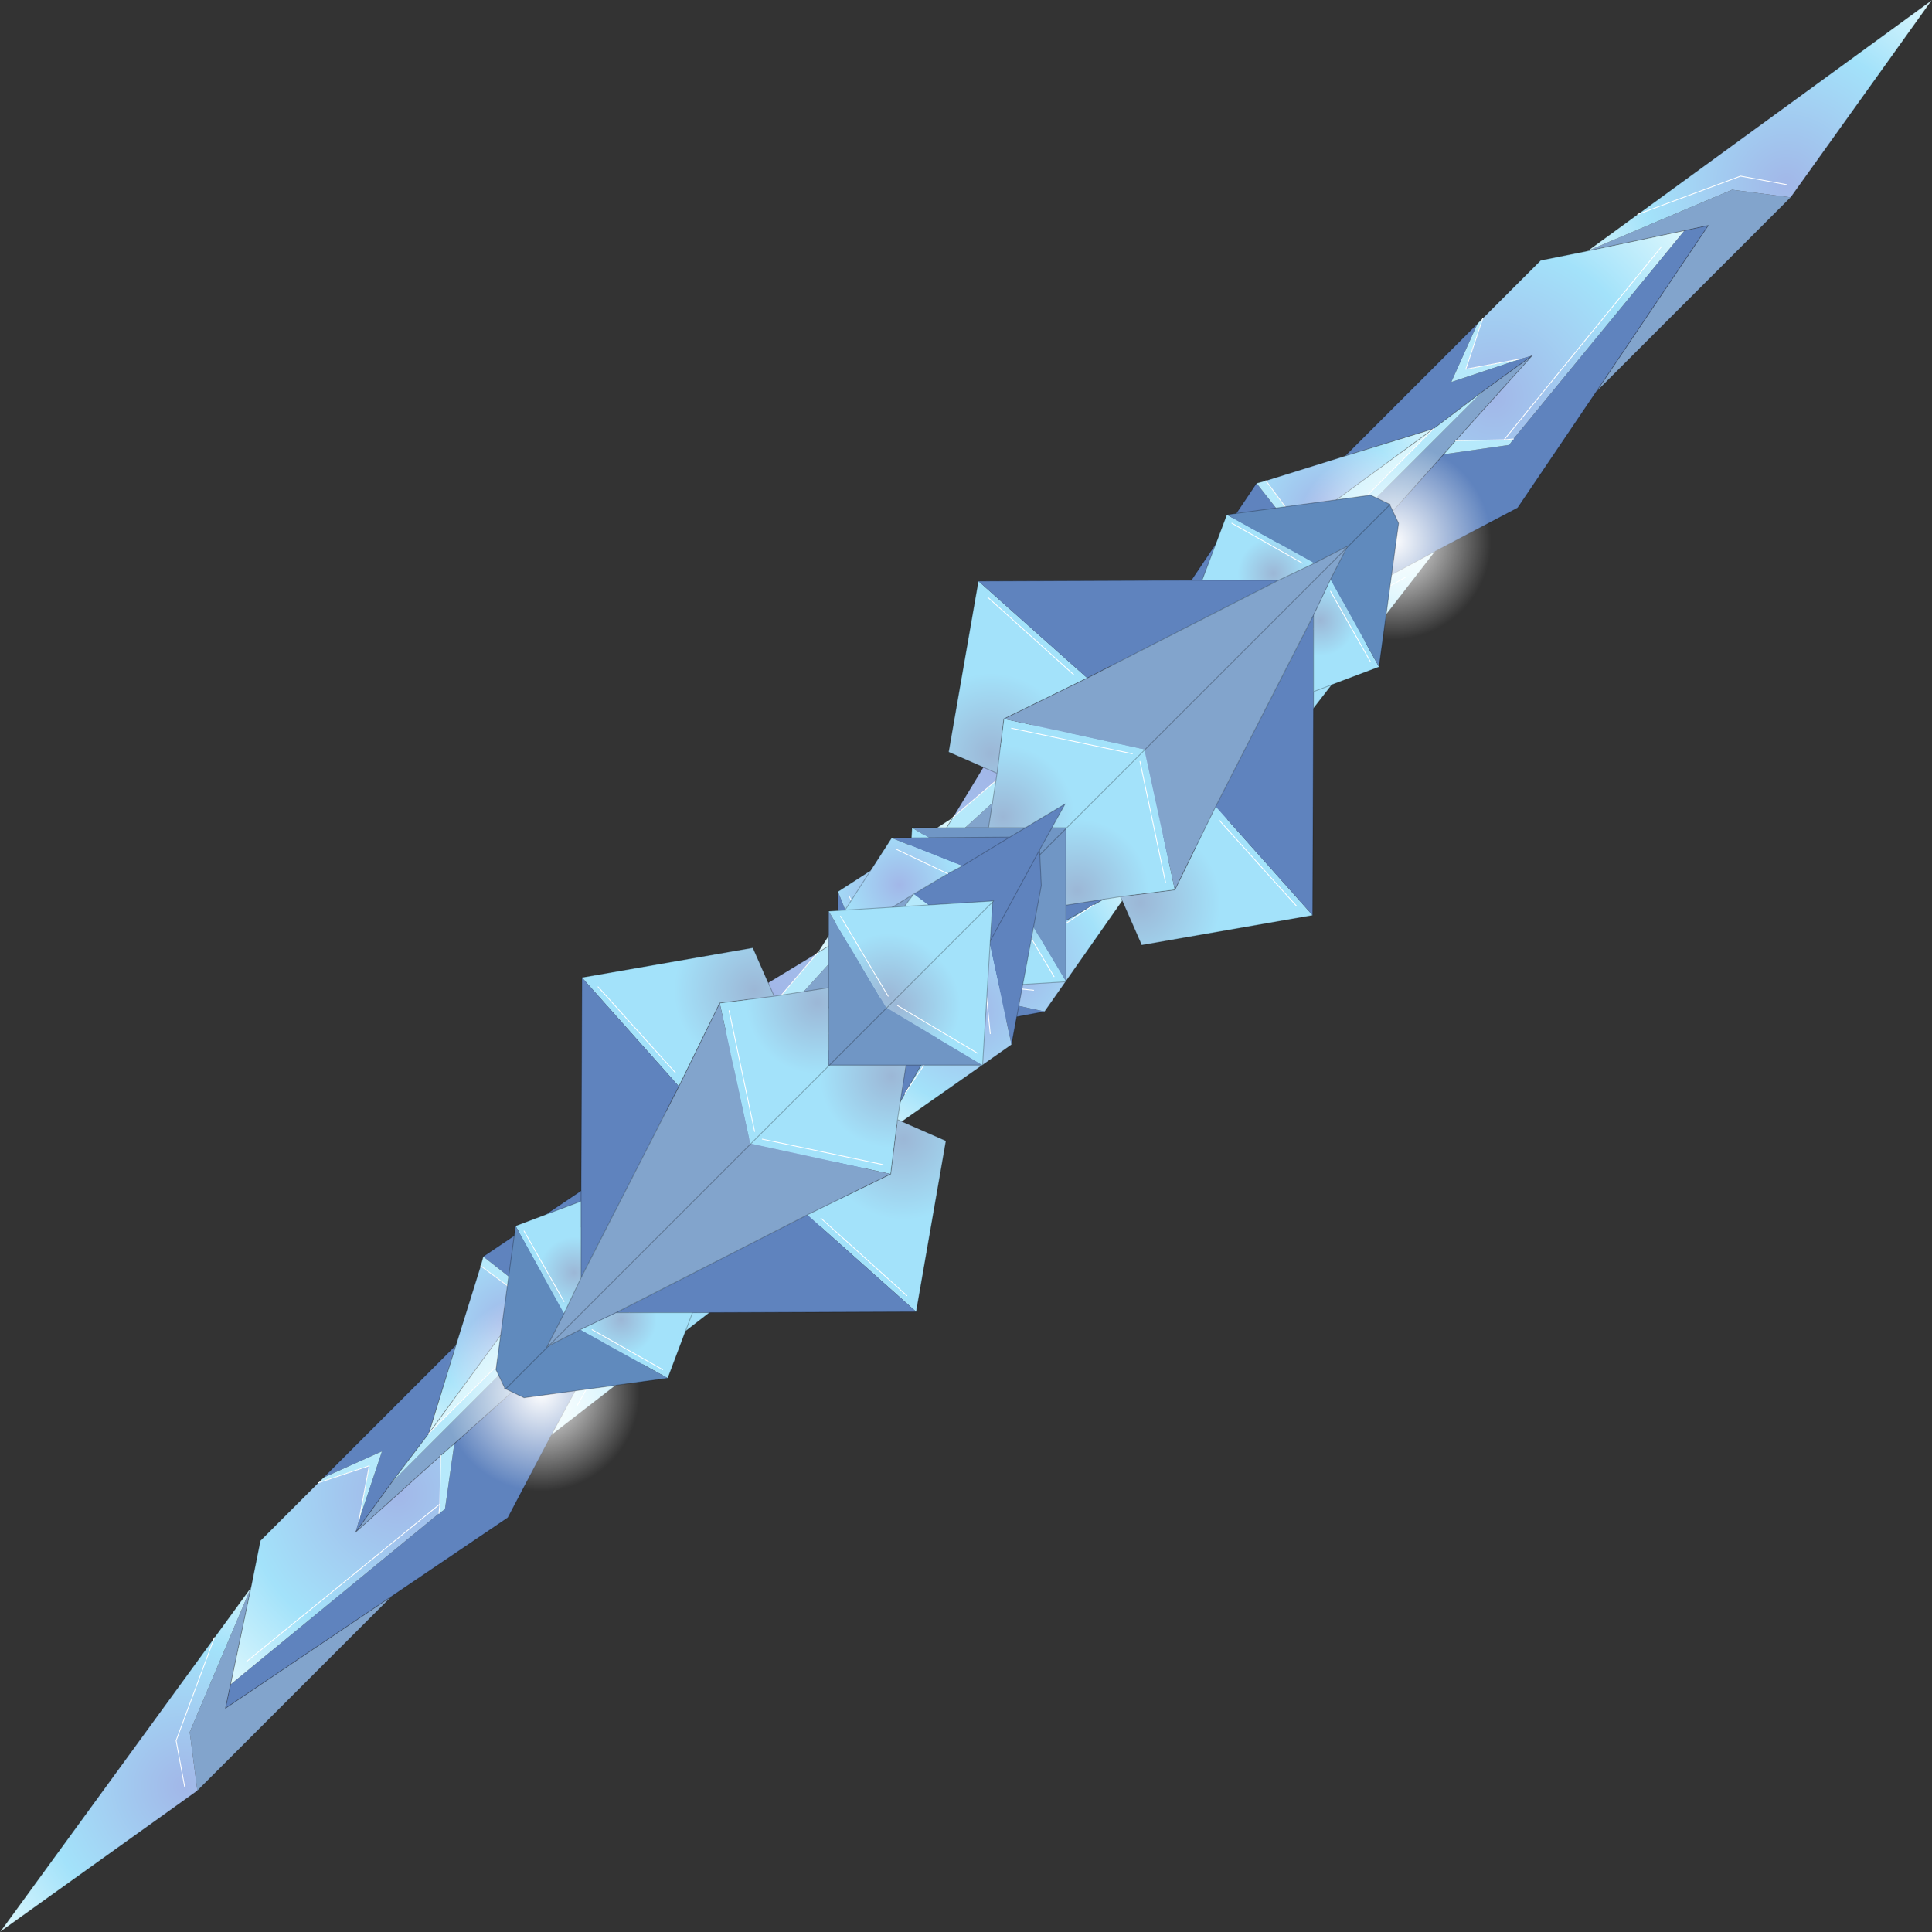 <?xml version="1.0" encoding="UTF-8" standalone="no"?>
<svg xmlns:xlink="http://www.w3.org/1999/xlink" height="113.55px" width="113.55px" xmlns="http://www.w3.org/2000/svg">
  <rect width="100%" height="100%" fill="#333333" stroke="none"/>
  <g transform="matrix(1.0, 0.0, 0.0, 1.0, -341.05, -158.65)">
    <path d="M434.85 181.7 L441.45 171.9 440.05 172.2 434.35 173.4 442.85 169.8 446.3 170.25 434.85 181.7 M425.9 185.35 L416.5 195.85 411.05 201.9 405.9 203.15 393.6 212.35 395.35 209.5 404.15 201.5 410.25 199.6 428.2 181.65 431.1 179.55 426.6 184.55 425.9 185.35" fill="#82a4cc" fill-rule="evenodd" stroke="none"/>
    <path d="M440.05 172.2 L441.45 171.9 434.85 181.7 430.25 188.5 425.4 191.05 416.5 195.85 425.9 185.35 429.75 184.8 430.0 184.45 440.05 172.2 M430.4 179.75 L431.1 179.55 428.2 181.65 425.3 183.85 420.1 185.45 427.9 177.65 426.35 181.1 430.4 179.75 M417.1 189.85 L408.95 195.9 414.9 187.05 417.1 189.85 M390.3 211.05 L391.95 215.2 392.4 214.35 393.6 212.35 395.4 214.75 404.1 206.05 405.9 203.15 407.05 207.7 412.35 207.9 407.85 210.4 405.3 211.85 398.15 215.9 396.45 216.8 391.0 219.75 396.45 216.8 402.45 218.1 393.1 219.85 391.0 219.75 388.3 221.25 390.25 218.0 390.3 211.05 M398.15 215.9 L404.1 206.05 398.15 215.9 M390.25 218.0 L391.95 215.2 390.25 218.0" fill="#5f83be" fill-rule="evenodd" stroke="none"/>
    <path d="M446.3 170.25 L442.85 169.8 434.35 173.4 437.3 171.25 454.6 158.65 446.3 170.25 M446.05 169.5 L443.35 169.0 437.3 171.25 443.35 169.0 446.05 169.5" fill="url(#gradient0)" fill-rule="evenodd" stroke="none"/>
    <path d="M434.35 173.4 L440.05 172.2 430.0 184.45 429.45 184.5 426.6 184.55 431.1 179.55 430.4 179.75 427.2 180.35 428.2 177.35 431.6 173.95 434.35 173.4 M438.7 173.15 L429.45 184.5 438.7 173.15" fill="url(#gradient1)" fill-rule="evenodd" stroke="none"/>
    <path d="M430.0 184.45 L429.75 184.8 425.9 185.35 426.6 184.55 429.45 184.5 430.0 184.45 M428.2 177.35 L427.2 180.35 430.4 179.75 426.35 181.1 427.9 177.65 428.2 177.35 M425.3 183.85 L428.2 181.65 410.25 199.6 404.15 201.5 395.35 209.5 397.05 206.7 403.9 200.85 410.0 199.25 425.3 183.85 M415.45 186.9 L417.45 189.6 417.1 189.85 414.9 187.05 415.45 186.9 M405.9 203.15 L404.1 206.05 395.4 214.75 393.6 212.35 405.9 203.15 M403.05 206.1 L395.55 213.6 394.55 212.6 395.55 213.6 403.05 206.1" fill="#b6e9fb" fill-rule="evenodd" stroke="none"/>
    <path d="M420.1 185.45 L425.3 183.85 417.45 189.6 415.45 186.9 420.1 185.45" fill="url(#gradient2)" fill-rule="evenodd" stroke="none"/>
    <path d="M417.45 189.6 L425.3 183.85 410.0 199.25 403.9 200.85 397.05 206.7 399.35 202.9 408.95 195.9 417.1 189.85 417.45 189.6" fill="url(#gradient3)" fill-rule="evenodd" stroke="none"/>
    <path d="M416.5 195.85 L425.4 191.05 412.35 207.9 407.05 207.7 405.9 203.15 411.05 201.9 416.5 195.85 M416.85 196.4 L423.7 192.55 416.85 196.4 M411.95 206.9 L407.6 206.65 406.55 203.7 407.6 206.65 411.95 206.9" fill="url(#gradient4)" fill-rule="evenodd" stroke="none"/>
    <path d="M398.15 215.9 L405.3 211.85 407.85 210.4 402.45 218.1 396.45 216.8 398.15 215.9 M401.8 216.85 L398.35 216.5 405.3 211.85 398.35 216.5 401.8 216.85" fill="url(#gradient5)" fill-rule="evenodd" stroke="none"/>
    <path d="M397.05 206.7 L395.35 209.5 393.6 212.35 392.4 214.35 391.95 215.2 390.3 211.05 397.05 206.7 M390.95 211.3 L392.4 214.35 390.95 211.3" fill="url(#gradient6)" fill-rule="evenodd" stroke="none"/>
    <path d="M440.05 172.2 L441.45 171.9 434.85 181.7 446.3 170.25 454.6 158.65 437.3 171.25 434.35 173.4 431.6 173.95 428.2 177.35 427.9 177.65 420.1 185.45 415.45 186.9 414.9 187.05 408.95 195.9 399.35 202.9 397.05 206.7 390.3 211.05 390.25 218.0 388.3 221.25 391.0 219.75 396.45 216.8 398.15 215.9 405.3 211.85 407.85 210.4 412.35 207.9 425.4 191.05 430.25 188.5 434.85 181.7 M434.35 173.4 L440.05 172.2 M425.9 185.35 L416.5 195.85 425.4 191.05 M431.1 179.55 L426.6 184.55 425.9 185.35 M420.1 185.45 L425.3 183.85 428.2 181.65 431.1 179.55 M417.45 189.6 L425.3 183.85 M397.05 206.7 L395.35 209.5 393.6 212.35 405.9 203.15 411.05 201.9 416.5 195.85 M408.95 195.9 L417.1 189.85 417.45 189.6 M391.95 215.2 L392.4 214.35 393.6 212.35 M405.9 203.15 L404.1 206.05 398.15 215.9 M402.45 218.1 L393.1 219.85 391.0 219.75 M402.45 218.1 L407.85 210.4 M391.95 215.2 L390.25 218.0" fill="none" stroke="#000000" stroke-linecap="round" stroke-linejoin="round" stroke-opacity="0.251" stroke-width="0.05"/>
    <path d="M437.3 171.25 L443.35 169.0 446.05 169.5 M428.2 177.35 L427.2 180.35 430.4 179.75 M426.6 184.55 L429.45 184.5 438.7 173.15 M430.0 184.45 L429.45 184.5 M415.45 186.9 L417.45 189.6 M425.3 183.85 L410.0 199.25 403.9 200.85 397.05 206.7 M392.4 214.35 L390.95 211.3 M406.55 203.7 L407.6 206.65 411.95 206.9 M423.7 192.55 L416.85 196.4 M394.55 212.6 L395.55 213.6 403.05 206.1 M405.3 211.85 L398.35 216.5 401.8 216.85" fill="none" stroke="#ffffff" stroke-linecap="round" stroke-linejoin="round" stroke-width="0.05"/>
    <path d="M427.15 194.7 Q425.4 196.45 422.9 196.45 420.45 196.5 418.65 194.7 416.9 192.95 416.9 190.45 416.95 188.0 418.7 186.25 420.45 184.5 422.9 184.45 425.4 184.45 427.15 186.2 428.95 188.0 428.9 190.45 428.9 192.95 427.15 194.7" fill="url(#gradient7)" fill-rule="evenodd" stroke="none"/>
    <path d="M400.3 210.65 L403.7 207.25 403.7 211.85 403.7 216.35 400.3 210.65" fill="#7096c5" fill-rule="evenodd" stroke="none"/>
    <path d="M403.7 211.85 L403.7 207.25 408.3 202.65 410.1 210.95 406.9 211.35 403.7 211.85 M408.05 203.4 L409.55 210.5 408.05 203.4" fill="url(#gradient8)" fill-rule="evenodd" stroke="none"/>
    <path d="M400.2 211.35 L403.0 216.05 400.2 211.35 M400.3 210.65 L403.7 216.35 394.0 216.95 400.3 210.65" fill="url(#gradient9)" fill-rule="evenodd" stroke="none"/>
    <path d="M418.2 212.45 L408.15 214.2 406.9 211.35 410.1 210.95 412.5 206.05 418.2 212.45 M412.7 206.85 L417.25 211.9 412.7 206.85" fill="url(#gradient10)" fill-rule="evenodd" stroke="none"/>
    <path d="M418.25 199.3 L418.2 212.45 412.5 206.05 418.25 194.8 418.25 199.3" fill="#5f83be" fill-rule="evenodd" stroke="none"/>
    <path d="M422.1 197.85 L418.25 199.3 418.25 194.8 419.25 192.7 422.1 197.85 M419.25 193.4 L421.6 197.55 419.25 193.4" fill="url(#gradient11)" fill-rule="evenodd" stroke="none"/>
    <path d="M408.3 202.65 L420.3 190.65 419.25 192.7 418.25 194.8 412.5 206.05 410.1 210.95 408.3 202.65" fill="#82a4cc" fill-rule="evenodd" stroke="none"/>
    <path d="M420.3 190.65 L422.7 188.25 423.25 189.4 422.1 197.85 419.25 192.7 420.3 190.65" fill="#608abd" fill-rule="evenodd" stroke="none"/>
    <path d="M403.7 207.25 L400.3 210.65 394.0 216.95 403.7 216.35 403.7 211.85 403.7 207.25 408.3 202.65 420.3 190.65 422.7 188.25 423.25 189.4 422.1 197.85 418.25 199.3 418.2 212.45 408.15 214.2 406.9 211.35 403.7 211.85 M418.25 199.3 L418.25 194.8 412.5 206.05 410.1 210.95 406.9 211.35 M419.25 192.7 L420.3 190.65 M419.25 192.7 L418.25 194.8" fill="none" stroke="#000000" stroke-linecap="round" stroke-linejoin="round" stroke-opacity="0.263" stroke-width="0.05"/>
    <path d="M403.0 216.05 L400.2 211.35 M409.55 210.5 L408.05 203.4 M417.25 211.9 L412.7 206.85 M421.6 197.55 L419.25 193.4" fill="none" stroke="#ffffff" stroke-linecap="round" stroke-linejoin="round" stroke-width="0.05"/>
    <path d="M403.75 207.3 L399.15 207.3 394.65 207.3 400.35 210.7 403.75 207.3" fill="#7096c5" fill-rule="evenodd" stroke="none"/>
    <path d="M399.65 204.1 L399.15 207.3 403.75 207.3 408.35 202.7 400.05 200.9 399.65 204.1 M407.6 202.95 L400.5 201.45 407.6 202.95" fill="url(#gradient12)" fill-rule="evenodd" stroke="none"/>
    <path d="M394.65 207.3 L394.05 217.0 400.35 210.7 394.65 207.3 M399.65 210.8 L394.95 208.0 399.65 210.8" fill="url(#gradient13)" fill-rule="evenodd" stroke="none"/>
    <path d="M399.65 204.1 L400.05 200.9 404.95 198.5 398.55 192.8 396.8 202.85 399.65 204.1 M404.15 198.3 L399.1 193.75 404.15 198.3" fill="url(#gradient14)" fill-rule="evenodd" stroke="none"/>
    <path d="M398.55 192.8 L404.95 198.5 416.2 192.75 411.7 192.75 398.55 192.8" fill="#5f83be" fill-rule="evenodd" stroke="none"/>
    <path d="M411.7 192.75 L416.2 192.75 418.3 191.75 413.15 188.9 411.7 192.75 M417.6 191.75 L413.45 189.4 417.6 191.75" fill="url(#gradient15)" fill-rule="evenodd" stroke="none"/>
    <path d="M400.05 200.9 L408.35 202.7 420.35 190.7 418.3 191.75 416.2 192.75 404.95 198.5 400.05 200.9" fill="#82a4cc" fill-rule="evenodd" stroke="none"/>
    <path d="M418.3 191.75 L420.35 190.7 422.75 188.3 421.6 187.75 413.15 188.9 418.3 191.75" fill="#608abd" fill-rule="evenodd" stroke="none"/>
    <path d="M399.15 207.3 L399.65 204.1 400.05 200.9 404.95 198.5 416.2 192.75 411.7 192.75 398.55 192.8 396.8 202.85 399.65 204.1 M408.35 202.7 L403.75 207.3 399.15 207.3 394.65 207.3 394.05 217.0 400.35 210.7 403.75 207.3 M418.3 191.75 L420.35 190.7 408.35 202.7 M420.35 190.7 L422.75 188.3 421.6 187.75 413.15 188.9 411.7 192.75 M418.3 191.75 L416.2 192.75" fill="none" stroke="#000000" stroke-linecap="round" stroke-linejoin="round" stroke-opacity="0.263" stroke-width="0.05"/>
    <path d="M394.95 208.0 L399.65 210.8 M413.45 189.4 L417.6 191.75 M399.1 193.75 L404.15 198.3 M400.5 201.45 L407.6 202.95" fill="none" stroke="#ffffff" stroke-linecap="round" stroke-linejoin="round" stroke-width="0.05"/>
    <path d="M364.1 252.45 L354.3 259.05 354.6 257.65 355.8 251.95 352.2 260.45 352.65 263.9 364.1 252.45 M367.75 243.5 L378.25 234.1 384.3 228.65 385.55 223.5 394.75 211.2 391.9 212.95 383.9 221.75 382.0 227.85 364.05 245.8 361.95 248.7 366.95 244.2 367.75 243.5" fill="#82a4cc" fill-rule="evenodd" stroke="none"/>
    <path d="M354.6 257.65 L354.3 259.05 364.1 252.45 370.9 247.85 373.45 243.0 378.25 234.1 367.75 243.5 367.2 247.35 366.85 247.6 354.6 257.65 M362.15 248.0 L361.95 248.7 364.05 245.8 366.25 242.9 367.85 237.7 360.05 245.5 363.5 243.95 362.15 248.0 M369.45 232.5 L372.25 234.7 378.3 226.55 369.45 232.5 M388.45 221.7 L385.55 223.5 390.1 224.65 390.3 229.95 392.8 225.45 394.25 222.9 398.3 215.75 388.45 221.7 398.3 215.75 399.2 214.05 402.15 208.6 403.65 205.9 400.4 207.85 393.45 207.9 397.6 209.55 396.75 210.0 394.75 211.2 397.15 213.0 388.45 221.7 M400.5 220.05 L402.25 210.7 402.15 208.6 399.2 214.05 400.5 220.05 M400.4 207.85 L397.6 209.55 400.4 207.85" fill="#5f83be" fill-rule="evenodd" stroke="none"/>
    <path d="M351.9 263.65 L351.4 260.95 353.65 254.9 351.4 260.95 351.9 263.65 M352.65 263.9 L352.2 260.45 355.8 251.95 353.65 254.9 341.05 272.2 352.65 263.9" fill="url(#gradient16)" fill-rule="evenodd" stroke="none"/>
    <path d="M355.8 251.95 L354.6 257.65 366.85 247.6 366.9 247.05 366.95 244.2 361.95 248.7 362.15 248.0 362.75 244.8 359.75 245.8 356.35 249.2 355.8 251.95 M355.55 256.3 L366.9 247.05 355.55 256.3" fill="url(#gradient17)" fill-rule="evenodd" stroke="none"/>
    <path d="M366.85 247.6 L367.2 247.35 367.75 243.5 366.95 244.2 366.9 247.05 366.85 247.6 M362.15 248.0 L363.5 243.95 360.05 245.5 359.75 245.8 362.75 244.8 362.15 248.0 M366.25 242.9 L364.05 245.8 382.0 227.85 383.9 221.75 391.9 212.95 389.1 214.65 383.25 221.5 381.65 227.6 366.25 242.9 M369.3 233.05 L372.0 235.05 372.25 234.7 369.45 232.5 369.3 233.05 M385.55 223.5 L388.45 221.7 397.15 213.0 394.75 211.2 385.55 223.5 M388.5 220.65 L396.0 213.15 395.0 212.15 396.0 213.15 388.5 220.65" fill="#b6e9fb" fill-rule="evenodd" stroke="none"/>
    <path d="M367.85 237.7 L366.25 242.9 372.0 235.05 369.3 233.05 367.85 237.7" fill="url(#gradient18)" fill-rule="evenodd" stroke="none"/>
    <path d="M372.25 234.7 L372.0 235.05 366.25 242.9 381.65 227.6 383.25 221.5 389.1 214.65 385.3 216.95 378.3 226.55 372.25 234.7" fill="url(#gradient19)" fill-rule="evenodd" stroke="none"/>
    <path d="M378.25 234.1 L373.45 243.0 390.3 229.95 390.1 224.65 385.55 223.5 384.3 228.65 378.25 234.1 M389.3 229.55 L389.05 225.2 386.1 224.15 389.05 225.2 389.3 229.55 M378.8 234.45 L374.95 241.3 378.8 234.45" fill="url(#gradient20)" fill-rule="evenodd" stroke="none"/>
    <path d="M398.3 215.75 L394.25 222.9 392.8 225.45 400.5 220.05 399.2 214.05 398.3 215.75 M399.25 219.4 L398.9 215.95 394.25 222.9 398.9 215.95 399.25 219.4" fill="url(#gradient21)" fill-rule="evenodd" stroke="none"/>
    <path d="M389.1 214.65 L391.9 212.95 394.75 211.2 396.75 210.0 393.7 208.55 396.75 210.0 397.6 209.55 393.45 207.9 389.1 214.65" fill="url(#gradient22)" fill-rule="evenodd" stroke="none"/>
    <path d="M354.6 257.65 L354.3 259.05 364.1 252.45 352.65 263.9 341.05 272.2 353.65 254.9 355.8 251.95 354.6 257.65 M367.75 243.5 L378.25 234.1 373.45 243.0 370.9 247.85 364.1 252.45 M360.05 245.5 L367.85 237.7 366.25 242.9 364.05 245.8 361.95 248.7 366.95 244.2 367.75 243.5 M359.75 245.8 L356.35 249.2 355.8 251.95 M360.05 245.5 L359.75 245.8 M369.3 233.05 L369.45 232.5 378.3 226.55 372.25 234.7 372.0 235.05 366.25 242.9 M389.1 214.65 L391.9 212.95 394.75 211.2 385.55 223.5 388.45 221.7 398.3 215.75 394.25 222.9 392.8 225.45 390.3 229.95 373.45 243.0 M385.55 223.5 L384.3 228.65 378.25 234.1 M389.1 214.65 L385.3 216.95 378.3 226.55 M369.3 233.05 L367.85 237.7 M396.75 210.0 L394.75 211.2 M397.6 209.55 L396.75 210.0 M399.2 214.05 L398.3 215.75 M393.45 207.9 L389.1 214.65 M400.5 220.05 L402.25 210.7 402.15 208.6 403.65 205.9 400.4 207.85 393.45 207.9 M397.6 209.55 L400.4 207.85 M402.15 208.6 L399.2 214.05 M400.5 220.05 L392.8 225.45" fill="none" stroke="#000000" stroke-linecap="round" stroke-linejoin="round" stroke-opacity="0.251" stroke-width="0.05"/>
    <path d="M353.65 254.9 L351.4 260.95 351.9 263.65 M366.95 244.2 L366.9 247.05 355.55 256.3 M359.75 245.8 L362.75 244.8 362.15 248.0 M366.85 247.6 L366.9 247.05 M372.0 235.05 L369.3 233.05 M366.25 242.9 L381.65 227.6 383.25 221.5 389.1 214.65 M386.1 224.15 L389.05 225.2 389.3 229.55 M374.95 241.3 L378.8 234.45 M393.7 208.55 L396.75 210.0 M395.0 212.15 L396.0 213.15 388.5 220.65 M394.25 222.9 L398.9 215.95 399.25 219.4" fill="none" stroke="#ffffff" stroke-linecap="round" stroke-linejoin="round" stroke-width="0.05"/>
    <path d="M377.1 244.75 Q378.85 243.0 378.85 240.5 378.9 238.05 377.1 236.25 375.35 234.5 372.85 234.5 370.4 234.55 368.65 236.3 366.9 238.05 366.85 240.5 366.85 243.0 368.6 244.75 370.4 246.55 372.85 246.5 375.35 246.5 377.1 244.75" fill="url(#gradient23)" fill-rule="evenodd" stroke="none"/>
    <path d="M389.7 221.25 L394.3 221.25 398.8 221.25 393.1 217.85 389.7 221.25" fill="#7096c5" fill-rule="evenodd" stroke="none"/>
    <path d="M393.8 224.45 L394.3 221.25 389.7 221.25 385.1 225.85 393.4 227.65 393.8 224.45 M385.85 225.6 L392.95 227.1 385.85 225.6" fill="url(#gradient24)" fill-rule="evenodd" stroke="none"/>
    <path d="M398.8 221.25 L399.4 211.55 393.1 217.85 398.8 221.25 M393.8 217.75 L398.5 220.55 393.8 217.75" fill="url(#gradient25)" fill-rule="evenodd" stroke="none"/>
    <path d="M393.8 224.45 L393.4 227.65 388.5 230.05 394.9 235.75 396.65 225.7 393.8 224.45 M389.3 230.25 L394.35 234.8 389.3 230.25" fill="url(#gradient26)" fill-rule="evenodd" stroke="none"/>
    <path d="M394.9 235.75 L388.5 230.05 377.25 235.8 381.75 235.8 394.9 235.75" fill="#5f83be" fill-rule="evenodd" stroke="none"/>
    <path d="M381.75 235.8 L377.25 235.8 375.15 236.8 380.3 239.65 381.75 235.8 M375.85 236.8 L380.0 239.15 375.85 236.8" fill="url(#gradient27)" fill-rule="evenodd" stroke="none"/>
    <path d="M393.4 227.65 L385.1 225.85 373.1 237.85 375.15 236.8 377.25 235.8 388.5 230.05 393.4 227.65" fill="#82a4cc" fill-rule="evenodd" stroke="none"/>
    <path d="M375.15 236.8 L373.1 237.85 370.7 240.25 371.85 240.8 380.3 239.65 375.15 236.8" fill="#608abd" fill-rule="evenodd" stroke="none"/>
    <path d="M394.3 221.25 L393.8 224.45 393.4 227.65 388.5 230.05 377.25 235.8 381.75 235.8 394.9 235.75 396.65 225.7 393.8 224.45 M385.1 225.85 L389.7 221.25 394.3 221.25 398.8 221.25 399.4 211.55 393.1 217.85 389.7 221.25 M375.15 236.8 L373.1 237.85 385.1 225.85 M373.1 237.85 L370.7 240.25 371.85 240.8 380.3 239.65 381.75 235.8 M375.15 236.8 L377.25 235.8" fill="none" stroke="#000000" stroke-linecap="round" stroke-linejoin="round" stroke-opacity="0.263" stroke-width="0.05"/>
    <path d="M398.5 220.55 L393.8 217.75 M380.0 239.15 L375.85 236.8 M394.35 234.8 L389.3 230.25 M392.95 227.1 L385.85 225.6" fill="none" stroke="#ffffff" stroke-linecap="round" stroke-linejoin="round" stroke-width="0.05"/>
    <path d="M393.15 217.9 L389.75 221.3 389.75 216.7 389.75 212.2 393.15 217.9" fill="#7096c5" fill-rule="evenodd" stroke="none"/>
    <path d="M389.75 216.7 L389.75 221.3 385.15 225.9 383.35 217.6 386.55 217.2 389.75 216.7 M385.4 225.15 L383.9 218.05 385.4 225.15" fill="url(#gradient28)" fill-rule="evenodd" stroke="none"/>
    <path d="M393.25 217.2 L390.45 212.5 393.25 217.2 M393.15 217.9 L389.75 212.2 399.45 211.6 393.15 217.9" fill="url(#gradient29)" fill-rule="evenodd" stroke="none"/>
    <path d="M375.25 216.1 L385.3 214.35 386.55 217.2 383.35 217.6 380.95 222.5 375.25 216.1 M380.75 221.7 L376.2 216.65 380.75 221.7" fill="url(#gradient30)" fill-rule="evenodd" stroke="none"/>
    <path d="M375.2 229.25 L375.25 216.1 380.95 222.5 375.2 233.75 375.2 229.25" fill="#5f83be" fill-rule="evenodd" stroke="none"/>
    <path d="M371.35 230.7 L375.2 229.25 375.2 233.75 374.2 235.85 371.35 230.7 M374.2 235.15 L371.85 231.0 374.2 235.15" fill="url(#gradient31)" fill-rule="evenodd" stroke="none"/>
    <path d="M385.15 225.9 L373.15 237.9 374.2 235.85 375.2 233.75 380.95 222.5 383.35 217.6 385.15 225.9" fill="#82a4cc" fill-rule="evenodd" stroke="none"/>
    <path d="M373.15 237.9 L370.75 240.3 370.2 239.15 371.35 230.7 374.2 235.85 373.15 237.9" fill="#608abd" fill-rule="evenodd" stroke="none"/>
    <path d="M389.75 221.3 L393.15 217.9 399.45 211.6 389.75 212.2 389.75 216.7 389.75 221.3 385.15 225.9 373.15 237.9 370.75 240.3 370.2 239.15 371.35 230.7 375.2 229.25 375.25 216.1 385.3 214.35 386.55 217.2 389.75 216.7 M375.2 229.25 L375.2 233.75 380.95 222.5 383.35 217.6 386.55 217.2 M374.2 235.85 L373.15 237.9 M374.2 235.85 L375.2 233.75" fill="none" stroke="#000000" stroke-linecap="round" stroke-linejoin="round" stroke-opacity="0.263" stroke-width="0.05"/>
    <path d="M390.45 212.5 L393.25 217.2 M383.9 218.05 L385.4 225.15 M376.2 216.65 L380.75 221.7 M371.85 231.0 L374.2 235.15" fill="none" stroke="#ffffff" stroke-linecap="round" stroke-linejoin="round" stroke-width="0.05"/>
  </g>
  <defs>
    <radialGradient cx="0" cy="0" gradientTransform="matrix(0.012, 0.012, -0.012, 0.012, 446.05, 169.5)" gradientUnits="userSpaceOnUse" id="gradient0" r="819.2" spreadMethod="pad">
      <stop offset="0.0" stop-color="#a2b7e8"/>
      <stop offset="0.596" stop-color="#a3e2fa"/>
      <stop offset="0.98" stop-color="#dbf7fd"/>
    </radialGradient>
    <radialGradient cx="0" cy="0" gradientTransform="matrix(0.013, 0.013, -0.013, 0.013, 428.85, 182.0)" gradientUnits="userSpaceOnUse" id="gradient1" r="819.2" spreadMethod="pad">
      <stop offset="0.0" stop-color="#a2b7e8"/>
      <stop offset="0.596" stop-color="#a3e2fa"/>
      <stop offset="0.98" stop-color="#dbf7fd"/>
    </radialGradient>
    <radialGradient cx="0" cy="0" gradientTransform="matrix(0.007, 0.007, -0.007, 0.007, 418.8, 188.55)" gradientUnits="userSpaceOnUse" id="gradient2" r="819.2" spreadMethod="pad">
      <stop offset="0.0" stop-color="#a2b7e8"/>
      <stop offset="0.596" stop-color="#a3e2fa"/>
      <stop offset="0.98" stop-color="#dbf7fd"/>
    </radialGradient>
    <radialGradient cx="0" cy="0" gradientTransform="matrix(0.028, 0.028, -0.028, 0.028, 399.35, 204.1)" gradientUnits="userSpaceOnUse" id="gradient3" r="819.2" spreadMethod="pad">
      <stop offset="0.0" stop-color="#a2b7e8"/>
      <stop offset="0.596" stop-color="#a3e2fa"/>
      <stop offset="0.98" stop-color="#dbf7fd"/>
    </radialGradient>
    <radialGradient cx="0" cy="0" gradientTransform="matrix(0.02, 0.02, -0.02, 0.02, 407.6, 206.65)" gradientUnits="userSpaceOnUse" id="gradient4" r="819.2" spreadMethod="pad">
      <stop offset="0.0" stop-color="#a2b7e8"/>
      <stop offset="0.596" stop-color="#a3e2fa"/>
      <stop offset="0.98" stop-color="#dbf7fd"/>
    </radialGradient>
    <radialGradient cx="0" cy="0" gradientTransform="matrix(0.008, 0.008, -0.008, 0.008, 400.45, 215.7)" gradientUnits="userSpaceOnUse" id="gradient5" r="819.2" spreadMethod="pad">
      <stop offset="0.0" stop-color="#a2b7e8"/>
      <stop offset="0.596" stop-color="#a3e2fa"/>
      <stop offset="0.98" stop-color="#dbf7fd"/>
    </radialGradient>
    <radialGradient cx="0" cy="0" gradientTransform="matrix(0.005, 0.005, -0.005, 0.005, 393.05, 211.5)" gradientUnits="userSpaceOnUse" id="gradient6" r="819.2" spreadMethod="pad">
      <stop offset="0.0" stop-color="#a2b7e8"/>
      <stop offset="0.596" stop-color="#a3e2fa"/>
      <stop offset="0.98" stop-color="#dbf7fd"/>
    </radialGradient>
    <radialGradient cx="0" cy="0" gradientTransform="matrix(0.005, 0.005, -0.005, 0.005, 422.9, 190.45)" gradientUnits="userSpaceOnUse" id="gradient7" r="819.2" spreadMethod="pad">
      <stop offset="0.0" stop-color="#ffffff"/>
      <stop offset="1.0" stop-color="#ffffff" stop-opacity="0.0"/>
    </radialGradient>
    <radialGradient cx="0" cy="0" gradientTransform="matrix(-0.008, -0.008, 0.008, -0.008, 404.35, 211.0)" gradientUnits="userSpaceOnUse" id="gradient8" r="819.2" spreadMethod="pad">
      <stop offset="0.0" stop-color="#9cb7d6"/>
      <stop offset="0.455" stop-color="#a3e2fa"/>
    </radialGradient>
    <radialGradient cx="0" cy="0" gradientTransform="matrix(-0.007, -0.007, 0.007, -0.007, 400.2, 211.35)" gradientUnits="userSpaceOnUse" id="gradient9" r="819.2" spreadMethod="pad">
      <stop offset="0.0" stop-color="#9cb7d6"/>
      <stop offset="0.455" stop-color="#a3e2fa"/>
    </radialGradient>
    <radialGradient cx="0" cy="0" gradientTransform="matrix(-0.009, -0.009, 0.009, -0.009, 408.05, 211.7)" gradientUnits="userSpaceOnUse" id="gradient10" r="819.2" spreadMethod="pad">
      <stop offset="0.0" stop-color="#9cb7d6"/>
      <stop offset="0.455" stop-color="#a3e2fa"/>
    </radialGradient>
    <radialGradient cx="0" cy="0" gradientTransform="matrix(-0.004, -0.004, 0.004, -0.004, 418.65, 195.1)" gradientUnits="userSpaceOnUse" id="gradient11" r="819.2" spreadMethod="pad">
      <stop offset="0.0" stop-color="#9cb7d6"/>
      <stop offset="0.455" stop-color="#a3e2fa"/>
    </radialGradient>
    <radialGradient cx="0" cy="0" gradientTransform="matrix(0.008, 0.008, 0.008, -0.008, 400.0, 206.65)" gradientUnits="userSpaceOnUse" id="gradient12" r="819.2" spreadMethod="pad">
      <stop offset="0.0" stop-color="#9cb7d6"/>
      <stop offset="0.455" stop-color="#a3e2fa"/>
    </radialGradient>
    <radialGradient cx="0" cy="0" gradientTransform="matrix(0.007, 0.007, 0.007, -0.007, 399.65, 210.8)" gradientUnits="userSpaceOnUse" id="gradient13" r="819.2" spreadMethod="pad">
      <stop offset="0.0" stop-color="#9cb7d6"/>
      <stop offset="0.455" stop-color="#a3e2fa"/>
    </radialGradient>
    <radialGradient cx="0" cy="0" gradientTransform="matrix(0.009, 0.009, 0.009, -0.009, 399.3, 202.95)" gradientUnits="userSpaceOnUse" id="gradient14" r="819.2" spreadMethod="pad">
      <stop offset="0.0" stop-color="#9cb7d6"/>
      <stop offset="0.455" stop-color="#a3e2fa"/>
    </radialGradient>
    <radialGradient cx="0" cy="0" gradientTransform="matrix(0.004, 0.004, 0.004, -0.004, 415.9, 192.35)" gradientUnits="userSpaceOnUse" id="gradient15" r="819.2" spreadMethod="pad">
      <stop offset="0.0" stop-color="#9cb7d6"/>
      <stop offset="0.455" stop-color="#a3e2fa"/>
    </radialGradient>
    <radialGradient cx="0" cy="0" gradientTransform="matrix(0.012, 0.012, 0.012, -0.012, 351.9, 263.65)" gradientUnits="userSpaceOnUse" id="gradient16" r="819.2" spreadMethod="pad">
      <stop offset="0.0" stop-color="#a2b7e8"/>
      <stop offset="0.596" stop-color="#a3e2fa"/>
      <stop offset="0.98" stop-color="#dbf7fd"/>
    </radialGradient>
    <radialGradient cx="0" cy="0" gradientTransform="matrix(0.013, 0.013, 0.013, -0.013, 364.4, 246.45)" gradientUnits="userSpaceOnUse" id="gradient17" r="819.2" spreadMethod="pad">
      <stop offset="0.0" stop-color="#a2b7e8"/>
      <stop offset="0.596" stop-color="#a3e2fa"/>
      <stop offset="0.98" stop-color="#dbf7fd"/>
    </radialGradient>
    <radialGradient cx="0" cy="0" gradientTransform="matrix(0.007, 0.007, 0.007, -0.007, 370.95, 236.4)" gradientUnits="userSpaceOnUse" id="gradient18" r="819.2" spreadMethod="pad">
      <stop offset="0.0" stop-color="#a2b7e8"/>
      <stop offset="0.596" stop-color="#a3e2fa"/>
      <stop offset="0.98" stop-color="#dbf7fd"/>
    </radialGradient>
    <radialGradient cx="0" cy="0" gradientTransform="matrix(0.028, 0.028, 0.028, -0.028, 386.5, 216.95)" gradientUnits="userSpaceOnUse" id="gradient19" r="819.2" spreadMethod="pad">
      <stop offset="0.0" stop-color="#a2b7e8"/>
      <stop offset="0.596" stop-color="#a3e2fa"/>
      <stop offset="0.98" stop-color="#dbf7fd"/>
    </radialGradient>
    <radialGradient cx="0" cy="0" gradientTransform="matrix(0.02, 0.02, 0.02, -0.02, 389.05, 225.2)" gradientUnits="userSpaceOnUse" id="gradient20" r="819.2" spreadMethod="pad">
      <stop offset="0.0" stop-color="#a2b7e8"/>
      <stop offset="0.596" stop-color="#a3e2fa"/>
      <stop offset="0.98" stop-color="#dbf7fd"/>
    </radialGradient>
    <radialGradient cx="0" cy="0" gradientTransform="matrix(0.008, 0.008, 0.008, -0.008, 398.1, 218.05)" gradientUnits="userSpaceOnUse" id="gradient21" r="819.2" spreadMethod="pad">
      <stop offset="0.0" stop-color="#a2b7e8"/>
      <stop offset="0.596" stop-color="#a3e2fa"/>
      <stop offset="0.98" stop-color="#dbf7fd"/>
    </radialGradient>
    <radialGradient cx="0" cy="0" gradientTransform="matrix(0.005, 0.005, 0.005, -0.005, 393.9, 210.65)" gradientUnits="userSpaceOnUse" id="gradient22" r="819.2" spreadMethod="pad">
      <stop offset="0.0" stop-color="#a2b7e8"/>
      <stop offset="0.596" stop-color="#a3e2fa"/>
      <stop offset="0.98" stop-color="#dbf7fd"/>
    </radialGradient>
    <radialGradient cx="0" cy="0" gradientTransform="matrix(0.005, 0.005, 0.005, -0.005, 372.85, 240.5)" gradientUnits="userSpaceOnUse" id="gradient23" r="819.2" spreadMethod="pad">
      <stop offset="0.0" stop-color="#ffffff"/>
      <stop offset="1.0" stop-color="#ffffff" stop-opacity="0.0"/>
    </radialGradient>
    <radialGradient cx="0" cy="0" gradientTransform="matrix(-0.008, -0.008, -0.008, 0.008, 393.45, 221.9)" gradientUnits="userSpaceOnUse" id="gradient24" r="819.2" spreadMethod="pad">
      <stop offset="0.0" stop-color="#9cb7d6"/>
      <stop offset="0.455" stop-color="#a3e2fa"/>
    </radialGradient>
    <radialGradient cx="0" cy="0" gradientTransform="matrix(-0.007, -0.007, -0.007, 0.007, 393.8, 217.75)" gradientUnits="userSpaceOnUse" id="gradient25" r="819.2" spreadMethod="pad">
      <stop offset="0.0" stop-color="#9cb7d6"/>
      <stop offset="0.455" stop-color="#a3e2fa"/>
    </radialGradient>
    <radialGradient cx="0" cy="0" gradientTransform="matrix(-0.009, -0.009, -0.009, 0.009, 394.15, 225.6)" gradientUnits="userSpaceOnUse" id="gradient26" r="819.2" spreadMethod="pad">
      <stop offset="0.0" stop-color="#9cb7d6"/>
      <stop offset="0.455" stop-color="#a3e2fa"/>
    </radialGradient>
    <radialGradient cx="0" cy="0" gradientTransform="matrix(-0.004, -0.004, -0.004, 0.004, 377.55, 236.2)" gradientUnits="userSpaceOnUse" id="gradient27" r="819.2" spreadMethod="pad">
      <stop offset="0.0" stop-color="#9cb7d6"/>
      <stop offset="0.455" stop-color="#a3e2fa"/>
    </radialGradient>
    <radialGradient cx="0" cy="0" gradientTransform="matrix(0.008, 0.008, -0.008, 0.008, 389.1, 217.55)" gradientUnits="userSpaceOnUse" id="gradient28" r="819.2" spreadMethod="pad">
      <stop offset="0.0" stop-color="#9cb7d6"/>
      <stop offset="0.455" stop-color="#a3e2fa"/>
    </radialGradient>
    <radialGradient cx="0" cy="0" gradientTransform="matrix(0.007, 0.007, -0.007, 0.007, 393.25, 217.2)" gradientUnits="userSpaceOnUse" id="gradient29" r="819.2" spreadMethod="pad">
      <stop offset="0.0" stop-color="#9cb7d6"/>
      <stop offset="0.455" stop-color="#a3e2fa"/>
    </radialGradient>
    <radialGradient cx="0" cy="0" gradientTransform="matrix(0.009, 0.009, -0.009, 0.009, 385.4, 216.85)" gradientUnits="userSpaceOnUse" id="gradient30" r="819.2" spreadMethod="pad">
      <stop offset="0.0" stop-color="#9cb7d6"/>
      <stop offset="0.455" stop-color="#a3e2fa"/>
    </radialGradient>
    <radialGradient cx="0" cy="0" gradientTransform="matrix(0.004, 0.004, -0.004, 0.004, 374.8, 233.45)" gradientUnits="userSpaceOnUse" id="gradient31" r="819.2" spreadMethod="pad">
      <stop offset="0.0" stop-color="#9cb7d6"/>
      <stop offset="0.455" stop-color="#a3e2fa"/>
    </radialGradient>
  </defs>
</svg>
